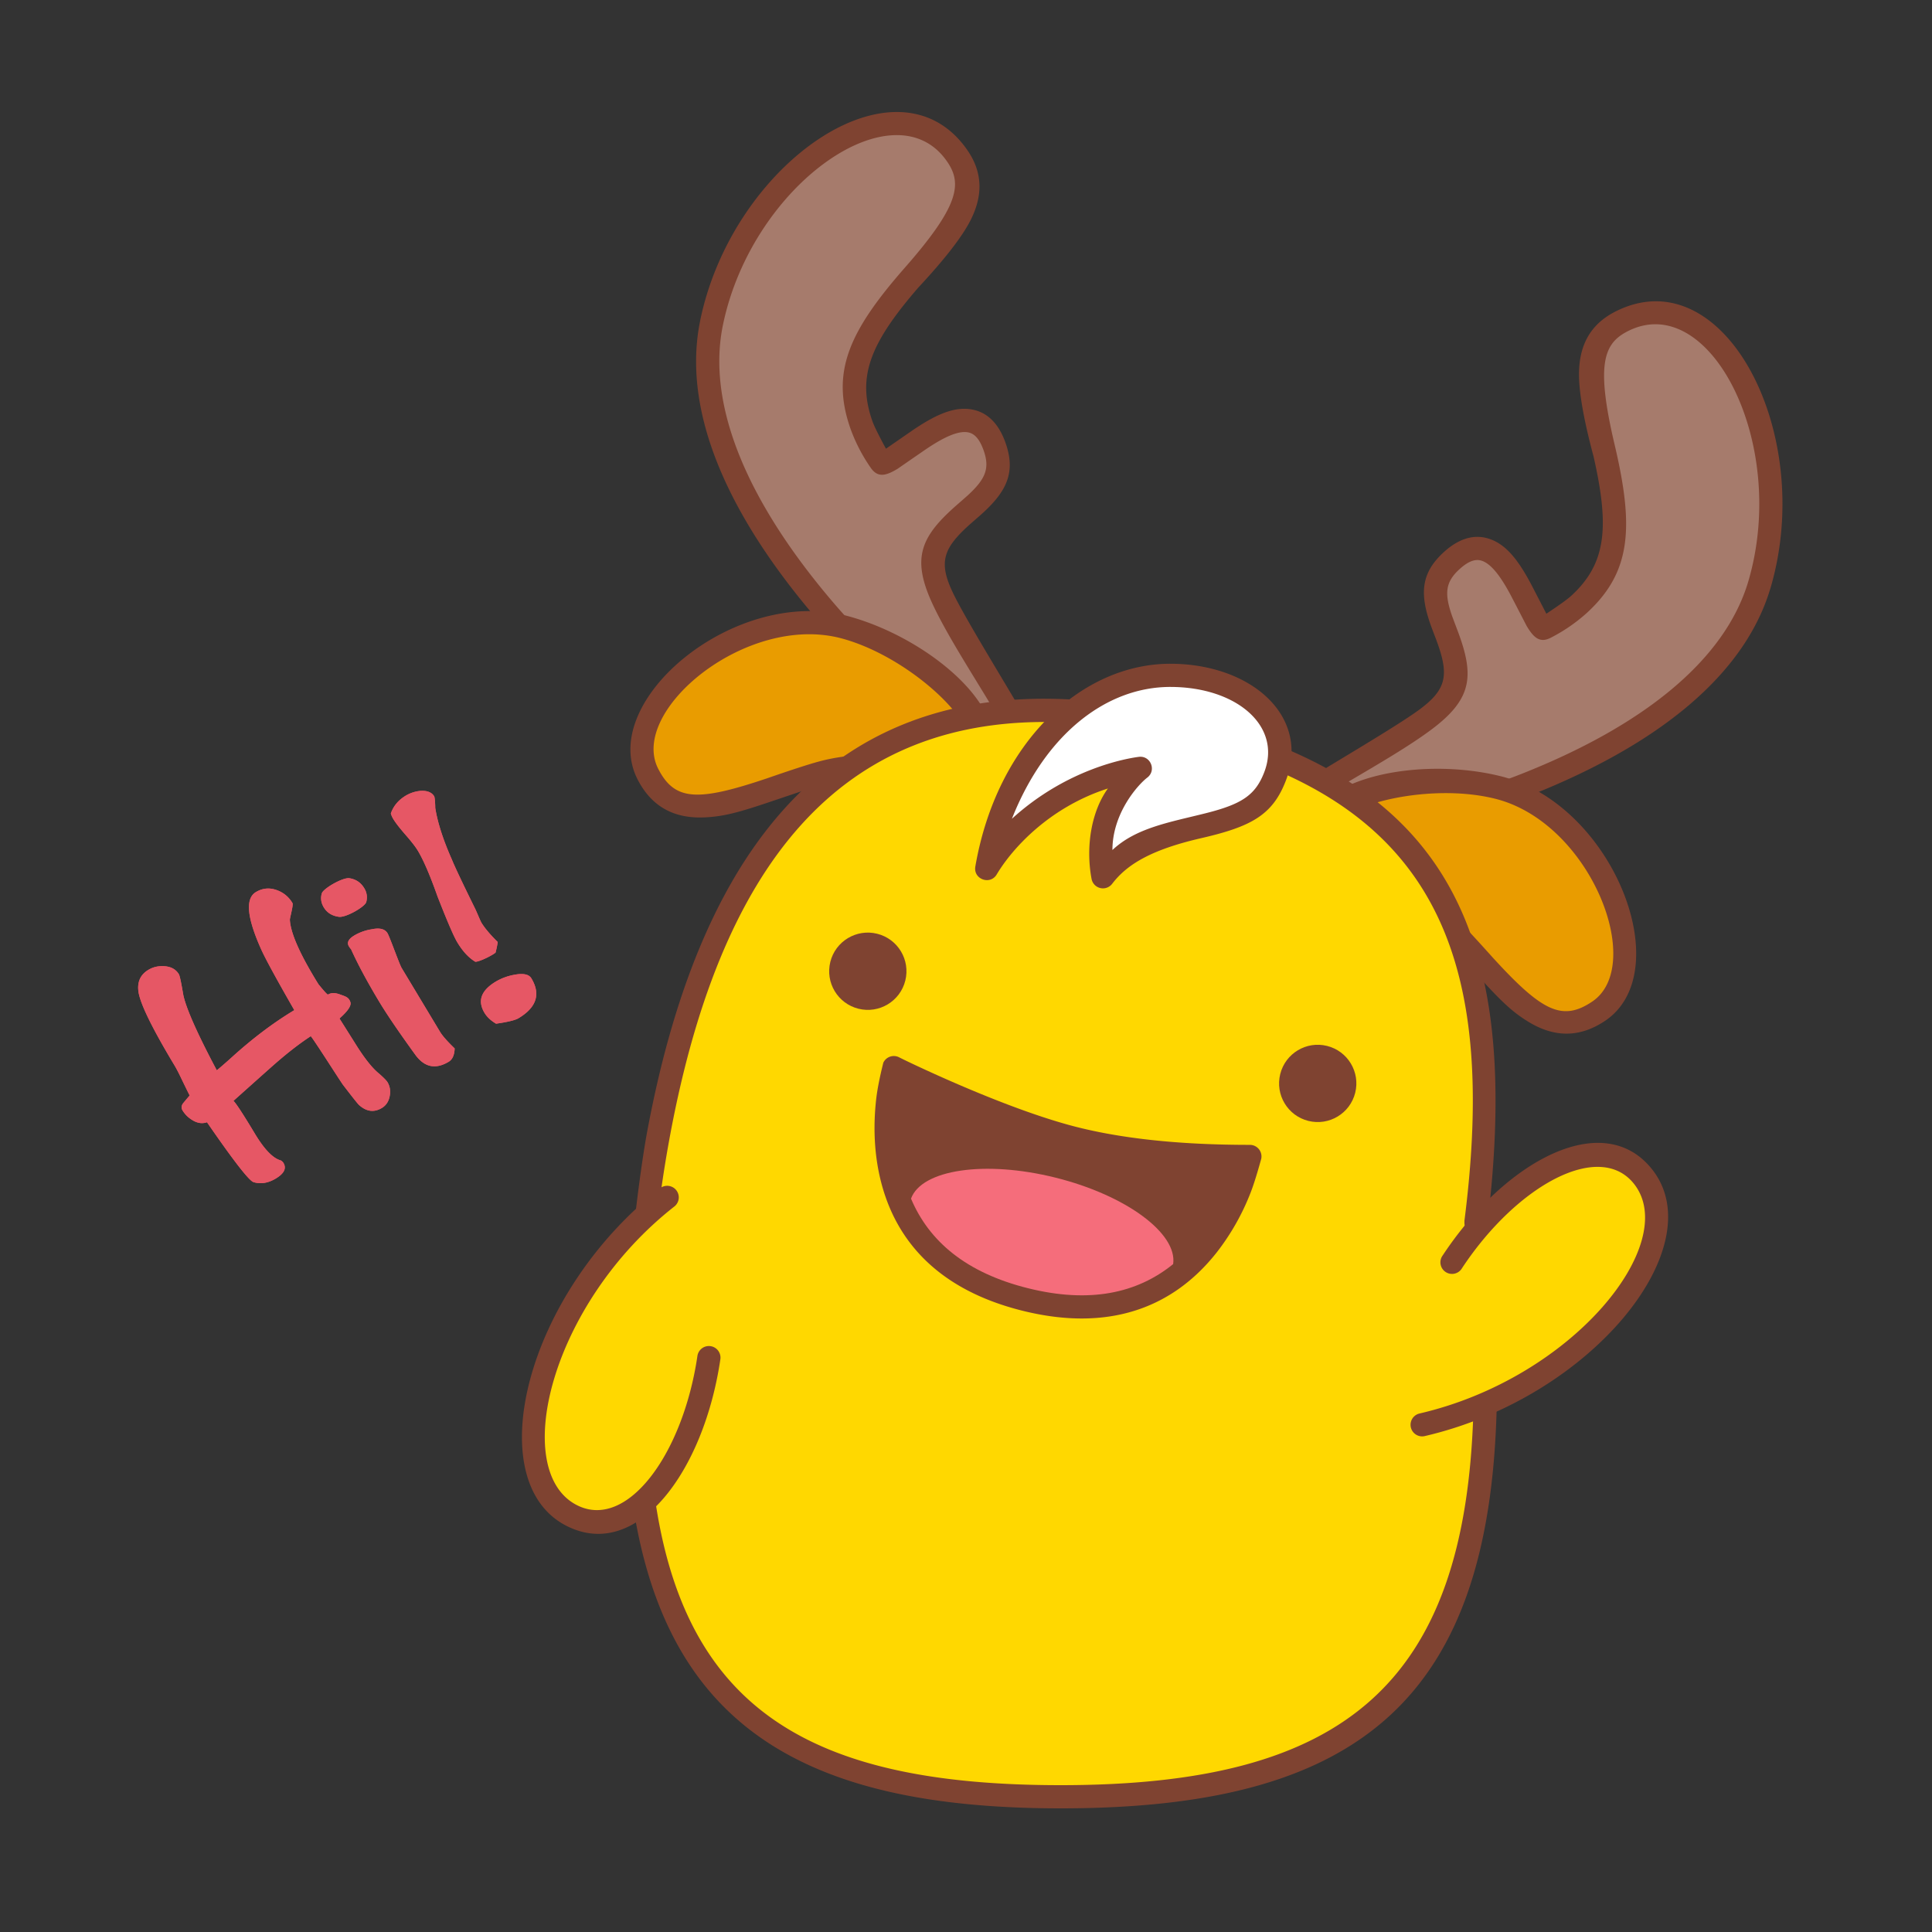 <svg data-id="124-e08cb9c8b83a3bf-smile" xmlns="http://www.w3.org/2000/svg" xmlns:xlink="http://www.w3.org/1999/xlink" viewBox="0 0 100 100"><rect x="0" y="0" width="100" height="100" fill="#333333" stroke="none"/><defs><path id="a" d="M6.632 55.391c.5 0 .75-.162.75-.487a.362.362 0 0 0-.056-.188c-.287-.3-.431-.925-.431-1.875 0-1.187-.025-1.862-.075-2.025.85-.162 1.706-.325 2.569-.487 1-.188 1.862-.294 2.587-.319.05.325.106 2.744.131 3.019.088.775.144 1.212.17 1.312.15.5.462.75.937.75.25 0 .468-.103.656-.309s.281-.434.281-.684c0-.1-.05-.307-.15-.62-.137-.374-.219-.943-.244-1.705l-.037-1.782c.566-.104.873-.247.919-.43.069-.276-.085-.407-.253-.62s-.347-.318-.535-.318c-.033 0-.083-.238-.15-.713-.025-1.8.125-3.006.45-3.619.025-.062.563-.562.563-.675 0-.387-.125-.728-.375-1.021s-.569-.441-.957-.441c-.65 0-1.08.9-1.293 2.7-.063.537-.113 1.725-.15 3.562-1.3 0-2.688.15-4.163.45-.475.088-.769.138-.881.15.112-2.087.281-3.48.506-4.18.013-.05.375-.938.375-1.088 0-.288-.131-.528-.394-.722s-.543-.29-.843-.29c-.488 0-.832.243-1.032.73-.237.6-.356 2-.356 4.2 0 .213-.019.5-.056.863-.038.425-.063.719-.075.881-.15.05-.306.103-.469.16s-.244.159-.244.309c0 .262.07.512.207.75s.325.381.562.431c.15 2.425.306 3.725.469 3.9.262.288.625.431 1.087.431zm11.38-9.85a.882.882 0 0 0 .281-.674c0-.338-.13-.616-.393-.834s-1.429-.241-1.622-.066-.29.4-.29.675c0 .325.14.6.421.825s1.416.25 1.603.075zm-.6 9.282c.225 0 .431-.144.619-.431-.138-.513-.206-.888-.206-1.125v-3.863c0-.225.3-1.687.3-1.912 0-.263-.2-.463-.6-.6a2.508 2.508 0 0 0-.938-.188c-.35 0-.525.113-.525.338 0 .062.006.125.019.187-.1.838-.15 1.875-.15 3.113 0 .737.062 1.837.187 3.3.075.787.507 1.181 1.294 1.181zm4.991-3.593c.175-.175.3-.312.375-.412-.137-.538-.206-.97-.206-1.294 0-.1.094-.725.094-.788.125-1.487.219-2.425.281-2.812.138-1.1.35-2.006.638-2.719.025-.037.262-.456.262-.544 0-.237-.15-.437-.45-.6a1.818 1.818 0 0 0-.787-.187c-.45 0-.832.131-1.144.394a1.173 1.173 0 0 0-.038.318c0 .225.041.566.122 1.022s.122.797.122 1.022c0 .575-.115 1.428-.347 2.56-.231 1.357-.347 2.21-.347 2.559 0 .55.094 1 .282 1.35.212.125 1.006.169 1.143.131zm-.73 3.525c1.087 0 1.63-.475 1.63-1.425 0-.25-.225-.456-.675-.619a2.85 2.85 0 0 0-.993-.187c-.888 0-1.332.362-1.332 1.087 0 .25.075.513.225.788.563.237.944.356 1.144.356z"/></defs><g fill="none" fill-rule="evenodd"><path fill="#a67b6c" d="M68.091 43.152c1.223.52 20.064-3.05 22.95-12.958 2.205-7.568-2.21-16.093-7.193-13.567-4.982 2.526 4.339 11.491-3.884 15.814-.74.39-1.97-6.03-4.827-3.485-2.857 2.546 2.628 5.285-1.35 8.225-2.732 2.02-5.508 3.236-6.836 4.288-1.589 1.26.93 1.594 1.14 1.683zM50.917 38.864c-1.324-.116-16.28-12.116-14.174-22.216C38.35 8.932 46.253 3.48 49.465 8.05s-9.228 8.105-3.999 15.783c.471.691 4.572-4.398 5.898-.81 1.327 3.59-4.802 3.43-2.671 7.894 1.463 3.065 3.343 5.444 4.021 6.996.812 1.857-1.57.97-1.797.95z"/><path fill="#e99c00" d="M74.895 47.976c2.611 2.535 4.833 6.457 7.845 4.436 3.012-2.022.564-10.14-5.212-11.582-3.921-.978-8.82.462-9.24 2.14s3.996 2.47 6.607 5.006zM42.608 39.947c-3.515.951-7.361 3.305-9.015.074-1.654-3.23 4.427-9.144 10.179-7.602 3.905 1.047 7.492 4.684 7.044 6.356s-4.694.222-8.208 1.172z"/><g fill="#ffd800"><path d="M54.9 93c14.723 0 22.876-4.762 21.903-24.631a80.419 80.419 0 0 0-.408-5.11c1.499-11.768 0-22.563-16.617-25.884-16.617-3.321-23.274 7.655-25.796 21.887-.496 2.8-.823 5.84-.983 9.107C32.026 88.238 40.179 93 54.901 93z"/><path d="M34.547 61.966c-7.35 5.754-8.482 14.658-4.971 16.468 3.51 1.81 6.44-3.595 7.114-8.154.856-2.825-1.495-9.61-2.143-8.314zM73.642 73.76c9.093-2.104 13.884-9.692 11.47-12.817s-7.356.533-9.895 4.377c-1.97 2.198-2.71 9.34-1.575 8.44z"/></g><path fill="#fff" d="M51.123 44.998c2.673-4.5 7.946-5.184 7.946-5.184s-2.61 1.999-1.931 5.611c2.76-3.612 7.521-1.549 8.913-5.212C67.21 37.166 64.128 35 60.621 35s-8.284 2.989-9.498 9.998z"/><g fill="#7f4331" fill-rule="nonzero"><path d="M36.248 16.558c1.704-8.171 10.192-13.953 13.8-8.82.824 1.172.839 2.38.184 3.668-.437.858-1.342 2.022-2.713 3.492-2.448 2.839-3.185 4.574-2.363 6.904.087.247.321.722.701 1.423l1.38-.954c1.278-.867 2.233-1.262 3.154-1.059.738.164 1.29.72 1.629 1.638.587 1.587.106 2.597-1.304 3.841l-.482.42c-1.417 1.262-1.674 1.975-.907 3.58.56 1.175 2.278 3.975 3.29 5.693l-1.258.222c-.979-1.64-2.383-3.801-3.115-5.397-1.094-2.387-.552-3.484 1.373-5.152l.47-.413c.942-.866 1.162-1.419.808-2.379-.208-.56-.46-.814-.763-.881-.484-.107-1.21.193-2.222.88-.117.08-.6.412-1.448.999-.627.381-1.04.468-1.399-.059a8.74 8.74 0 0 1-1.038-2.003c-1.04-2.947-.072-5.062 2.826-8.364 2.758-3.141 2.946-4.299 2.216-5.408-2.666-4.055-10.114 1.034-11.644 8.374-.883 4.232 1.338 9.252 5.67 14.34.43.505.863.982 1.296 1.432l-2.097-.523-.112-.13c-4.451-5.228-6.805-10.445-5.99-15.057zM91.654 30.393c2.334-8.013-2.444-17.105-8.04-14.268-1.277.647-1.858 1.706-1.884 3.151-.018.963.233 2.416.754 4.357.827 3.656.663 5.535-1.157 7.205-.194.178-.623.487-1.288.927l-.77-1.49c-.721-1.366-1.378-2.164-2.287-2.416-.728-.202-1.477.03-2.207.68-1.264 1.126-1.314 2.243-.653 4.004l.227.598c.659 1.779.551 2.529-.88 3.586-.91.673-3.172 2.02-4.865 3.045l.946.832c1.543-.913 3.414-1.983 4.632-2.912 2.087-1.593 2.123-2.816 1.208-5.193l-.22-.585c-.426-1.207-.36-1.799.403-2.48.446-.397.788-.503 1.088-.42.477.133.977.74 1.548 1.821.066.125.336.646.809 1.562.374.631.698.902 1.262.606a8.74 8.74 0 0 0 1.858-1.281c2.302-2.114 2.441-4.435 1.433-8.712-.958-4.068-.58-5.178.585-5.815 4.258-2.327 8.443 5.664 6.346 12.863-1.21 4.15-5.527 7.539-11.743 9.996-.507.2-1.008.384-1.5.55l1.678.668.264-.102c6.385-2.524 10.913-6.024 12.36-10.478z"/><path d="M43.87 31.884C38.065 30.328 30.916 36.271 33 40.34c.732 1.428 1.905 2.037 3.461 1.968.942-.042 1.676-.222 3.379-.798 1.535-.518 2.378-.8 2.53-.844.064-.018.239-.058.475-.105l1.866-1.497c-.851.048-1.61.158-2.318.35-.524.141-1.424.433-2.698.875-3.588 1.207-4.77 1.174-5.626-.496-1.533-2.994 4.571-8.068 9.49-6.75 2.548.684 5.166 2.705 6.193 4.256l1.368-.172c-.963-2.175-4.165-4.415-7.25-5.243zM77.679 40.178c5.827 1.454 9.194 10.114 5.4 12.66-1.332.895-2.652.859-3.98.043-.802-.493-1.356-1.006-2.565-2.336l-.814-.891-.856-2.59c.159.133.31.27.454.41.39.379 1.034 1.07 1.934 2.075 2.551 2.795 3.6 3.34 5.159 2.294 2.791-1.874-.084-9.27-5.023-10.501-2.314-.578-5.208-.227-6.961.48l-1.067-.943c2.034-1.132 5.501-1.404 8.319-.701zM60.573 34.356c-4.555 0-8.968 4.013-10.09 10.495-.114.656.767.981 1.107.409.76-1.28 2.67-3.457 5.755-4.448-.846 1.165-1.163 2.99-.846 4.68a.6.6 0 0 0 1.067.253c.756-.99 1.992-1.76 4.604-2.361 2.612-.601 3.71-1.203 4.394-3.002 1.268-3.339-1.832-6.026-5.991-6.026zm0 1.2c3.437 0 5.772 2.024 4.869 4.4-.457 1.201-1.164 1.665-3.028 2.135-1.864.47-3.608.751-4.835 1.906 0-1.906 1.318-3.378 1.806-3.75.487-.374.166-1.15-.442-1.072-.609.079-3.71.601-6.567 3.205 1.752-4.424 4.917-6.824 8.197-6.824zM34.177 61.494a.6.6 0 0 1 .74.944c-6.44 5.042-8.518 13.683-5.066 15.463 2.581 1.331 5.49-2.594 6.246-7.708a.6.6 0 1 1 1.187.175c-.86 5.813-4.322 10.487-7.984 8.599-4.467-2.304-2.14-11.98 4.877-17.473zM73.734 74.334a.6.6 0 0 1-.27-1.169c7.966-1.843 13.504-8.793 11.13-11.865-1.776-2.299-6.071.027-8.92 4.34a.6.6 0 1 1-1-.66c3.237-4.904 8.351-7.673 10.87-4.414 3.072 3.977-3.13 11.76-11.81 13.768z"/><path d="M77.476 72.468c-.26 15.54-7.171 21.132-22.575 21.132-13.34 0-20.306-4.314-22.105-15.484l1.077-.756C35.399 88.444 41.903 92.4 54.9 92.4c14.585 0 20.986-5.13 21.365-19.465zM66.162 38.593c9.73 3.914 12.38 11.712 10.837 24.672l.015-.14-1.098 1.314a74.59 74.59 0 0 0-.013-.131l-.104-.98v-.144c1.543-12.11-.864-19.56-9.831-23.352zM33.484 58.647c2.856-15.429 10.031-23.535 22.94-22.37l-1.4 1.112c-11.514-.457-17.854 7.318-20.45 21.978a63.278 63.278 0 0 0-.52 3.516l-1.234.547c.222-1.978.48-3.79.664-4.783z"/></g><g fill="#e65765" fill-rule="nonzero" transform="rotate(-31.02 20.557 44.415)"><use xlink:href="#a"/><use xlink:href="#a"/></g><path fill="#7f4331" fill-rule="nonzero" d="M64.686 59.258c-3.744 0-6.868-.345-9.373-1.034-3.757-1.033-8.628-3.417-8.76-3.49a.6.6 0 0 0-.832.27c-.193.77-.318 1.414-.375 1.932-.135 1.237-.108 2.5.141 3.732.71 3.499 3.056 6.082 7.427 7.173 4.463 1.114 7.788-.138 10.056-3.007a12.243 12.243 0 0 0 1.731-3.027c.165-.408.358-1.019.581-1.83a.6.6 0 0 0-.596-.719z"/><path fill="#f56d7b" d="M54.632 60.954c3.65.91 6.32 2.888 6.09 4.475-1.873 1.52-4.332 2.043-7.518 1.248-3.185-.795-5.11-2.411-6.05-4.636.547-1.507 3.83-1.997 7.478-1.087z"/><g fill="#7f4331" transform="rotate(14 -173.11 200.905)"><circle cx="2" cy="2" r="2"/><circle cx="26" cy="2" r="2"/></g></g></svg>